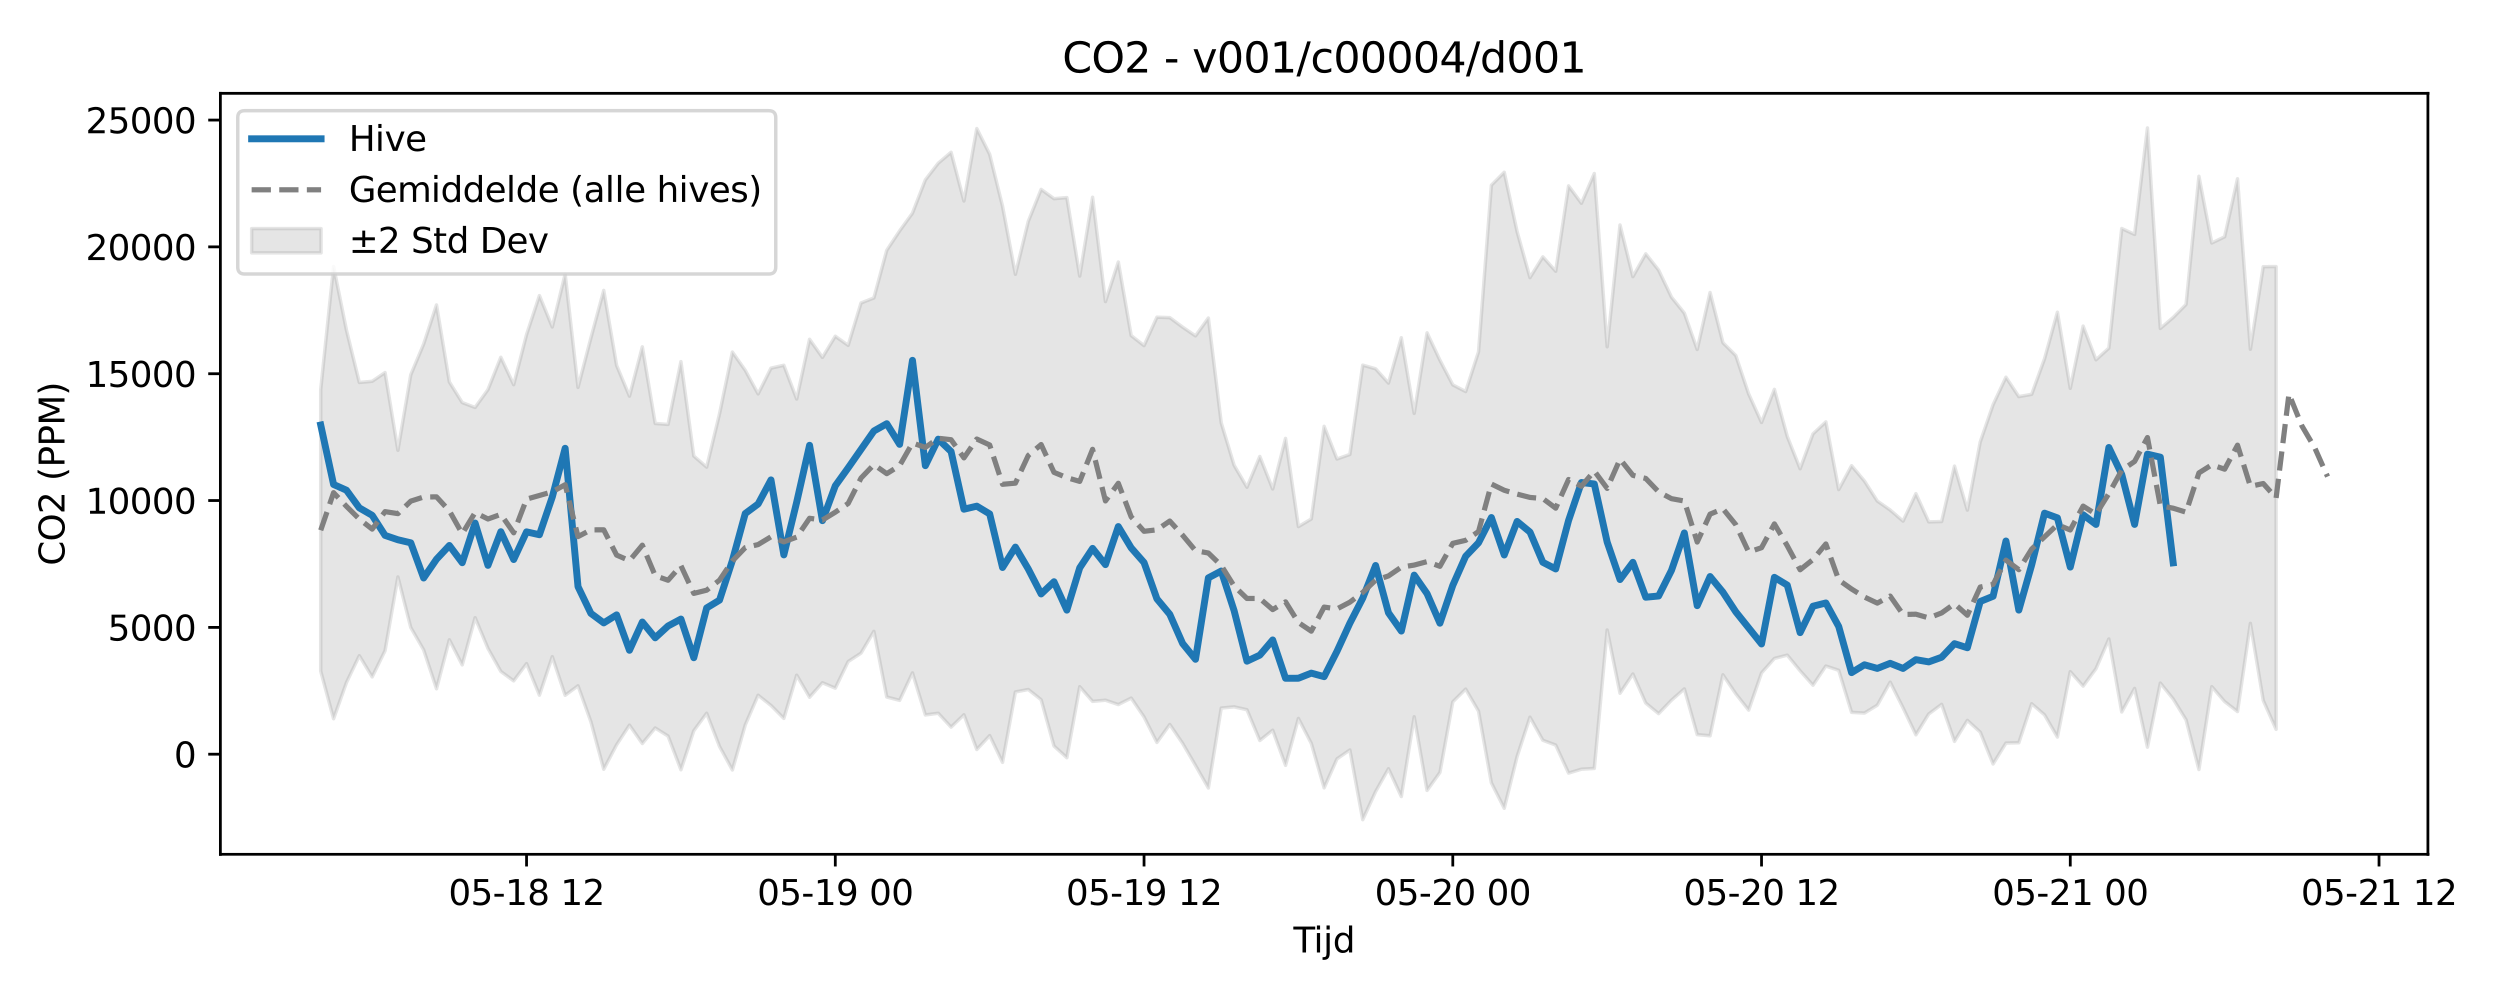 <?xml version="1.0" encoding="utf-8" standalone="no"?>
<!DOCTYPE svg PUBLIC "-//W3C//DTD SVG 1.1//EN"
  "http://www.w3.org/Graphics/SVG/1.1/DTD/svg11.dtd">
<svg xmlns:xlink="http://www.w3.org/1999/xlink" width="720pt" height="288pt" viewBox="0 0 720 288" xmlns="http://www.w3.org/2000/svg" version="1.1">
 <defs>
  <style type="text/css">*{stroke-linejoin: round; stroke-linecap: butt}</style>
 </defs>
 <g id="figure_1">
  <g id="patch_1">
   <path d="M 0 288 
L 720 288 
L 720 0 
L 0 0 
z
" style="fill: #ffffff"/>
  </g>
  <g id="axes_1">
   <g id="patch_2">
    <path d="M 63.47 246.04 
L 699.237 246.04 
L 699.237 26.88 
L 63.47 26.88 
z
" style="fill: #ffffff"/>
   </g>
   <g id="FillBetweenPolyCollection_1">
    <defs>
     <path id="m89de4f4cdb" d="M 92.368 -175.859 
L 92.368 -94.708 
L 96.073 -80.994 
L 99.778 -91.424 
L 103.483 -99.159 
L 107.188 -93.046 
L 110.893 -100.591 
L 114.598 -121.838 
L 118.303 -107.281 
L 122.008 -100.833 
L 125.713 -89.63 
L 129.418 -103.747 
L 133.123 -96.507 
L 136.828 -110.113 
L 140.533 -101.258 
L 144.238 -94.627 
L 147.942 -91.901 
L 151.647 -96.876 
L 155.352 -87.784 
L 159.057 -98.881 
L 162.762 -87.745 
L 166.467 -90.489 
L 170.172 -80.173 
L 173.877 -66.448 
L 177.582 -73.497 
L 181.287 -79.157 
L 184.992 -73.866 
L 188.697 -78.345 
L 192.402 -76.009 
L 196.107 -66.303 
L 199.812 -77.538 
L 203.516 -82.586 
L 207.221 -73.033 
L 210.926 -66.241 
L 214.631 -79.209 
L 218.336 -87.776 
L 222.041 -84.829 
L 225.746 -81.095 
L 229.451 -93.55 
L 233.156 -87.184 
L 236.861 -91.374 
L 240.566 -89.809 
L 244.271 -97.475 
L 247.976 -99.892 
L 251.681 -106.175 
L 255.386 -87.254 
L 259.091 -86.297 
L 262.795 -94.209 
L 266.5 -82.093 
L 270.205 -82.581 
L 273.91 -78.581 
L 277.615 -82.148 
L 281.32 -72.137 
L 285.025 -76.142 
L 288.73 -68.441 
L 292.435 -88.715 
L 296.14 -89.424 
L 299.845 -86.488 
L 303.55 -73.146 
L 307.255 -69.78 
L 310.96 -90.232 
L 314.665 -86 
L 318.369 -86.339 
L 322.074 -85.08 
L 325.779 -86.954 
L 329.484 -81.518 
L 333.189 -74.172 
L 336.894 -79.349 
L 340.599 -73.909 
L 344.304 -67.546 
L 348.009 -61.051 
L 351.714 -84.072 
L 355.419 -84.425 
L 359.124 -83.593 
L 362.829 -74.73 
L 366.534 -77.698 
L 370.239 -67.581 
L 373.943 -81.087 
L 377.648 -73.909 
L 381.353 -61.094 
L 385.058 -69.449 
L 388.763 -72.015 
L 392.468 -51.922 
L 396.173 -60.007 
L 399.878 -66.601 
L 403.583 -58.593 
L 407.288 -81.572 
L 410.993 -60.356 
L 414.698 -65.531 
L 418.403 -85.868 
L 422.108 -89.541 
L 425.813 -83.178 
L 429.517 -62.541 
L 433.222 -55.208 
L 436.927 -70.129 
L 440.632 -81.447 
L 444.337 -74.806 
L 448.042 -73.417 
L 451.747 -65.348 
L 455.452 -66.472 
L 459.157 -66.68 
L 462.862 -106.562 
L 466.567 -88.341 
L 470.272 -93.891 
L 473.977 -85.511 
L 477.682 -82.473 
L 481.387 -86.34 
L 485.091 -89.598 
L 488.796 -76.428 
L 492.501 -76.089 
L 496.206 -93.656 
L 499.911 -88.179 
L 503.616 -83.486 
L 507.321 -94.196 
L 511.026 -98.364 
L 514.731 -99.318 
L 518.436 -94.811 
L 522.141 -90.655 
L 525.846 -96.177 
L 529.551 -94.948 
L 533.256 -82.833 
L 536.961 -82.635 
L 540.665 -84.902 
L 544.37 -91.534 
L 548.075 -84.144 
L 551.78 -76.373 
L 555.485 -82.382 
L 559.19 -85.145 
L 562.895 -74.478 
L 566.6 -80.532 
L 570.305 -77.148 
L 574.01 -67.971 
L 577.715 -73.996 
L 581.42 -74.087 
L 585.125 -85.327 
L 588.83 -82.117 
L 592.535 -75.716 
L 596.239 -94.561 
L 599.944 -90.396 
L 603.649 -95.426 
L 607.354 -103.976 
L 611.059 -82.947 
L 614.764 -89.729 
L 618.469 -72.811 
L 622.174 -91.271 
L 625.879 -86.696 
L 629.584 -80.678 
L 633.289 -66.37 
L 636.994 -90.242 
L 640.699 -85.951 
L 644.404 -83.065 
L 648.109 -108.474 
L 651.813 -86.281 
L 655.518 -77.955 
L 655.518 -211.214 
L 655.518 -211.214 
L 651.813 -211.206 
L 648.109 -187.408 
L 644.404 -236.519 
L 640.699 -219.802 
L 636.994 -218.016 
L 633.289 -237.231 
L 629.584 -200.314 
L 625.879 -196.58 
L 622.174 -193.403 
L 618.469 -251.158 
L 614.764 -220.485 
L 611.059 -222.19 
L 607.354 -187.751 
L 603.649 -184.381 
L 599.944 -194.09 
L 596.239 -176.171 
L 592.535 -198.084 
L 588.83 -184.673 
L 585.125 -174.437 
L 581.42 -173.773 
L 577.715 -179.361 
L 574.01 -171.44 
L 570.305 -160.708 
L 566.6 -141.087 
L 562.895 -153.766 
L 559.19 -137.804 
L 555.485 -137.699 
L 551.78 -145.844 
L 548.075 -137.918 
L 544.37 -141.122 
L 540.665 -143.702 
L 536.961 -149.465 
L 533.256 -153.881 
L 529.551 -147.001 
L 525.846 -166.499 
L 522.141 -163.046 
L 518.436 -152.999 
L 514.731 -162.313 
L 511.026 -175.866 
L 507.321 -166.333 
L 503.616 -174.541 
L 499.911 -185.61 
L 496.206 -189.29 
L 492.501 -203.765 
L 488.796 -187.356 
L 485.091 -197.812 
L 481.387 -202.427 
L 477.682 -210.209 
L 473.977 -214.903 
L 470.272 -208.321 
L 466.567 -223.208 
L 462.862 -188.123 
L 459.157 -238.031 
L 455.452 -229.453 
L 451.747 -234.466 
L 448.042 -209.884 
L 444.337 -214.028 
L 440.632 -208.036 
L 436.927 -221.268 
L 433.222 -238.397 
L 429.517 -234.667 
L 425.813 -186.665 
L 422.108 -175.232 
L 418.403 -177.168 
L 414.698 -184.267 
L 410.993 -192.148 
L 407.288 -168.948 
L 403.583 -190.741 
L 399.878 -177.665 
L 396.173 -181.794 
L 392.468 -182.842 
L 388.763 -157.124 
L 385.058 -155.814 
L 381.353 -165.223 
L 377.648 -138.535 
L 373.943 -136.335 
L 370.239 -161.749 
L 366.534 -147.17 
L 362.829 -156.538 
L 359.124 -147.678 
L 355.419 -154.018 
L 351.714 -166.227 
L 348.009 -196.412 
L 344.304 -191.265 
L 340.599 -193.789 
L 336.894 -196.531 
L 333.189 -196.645 
L 329.484 -188.458 
L 325.779 -191.358 
L 322.074 -212.551 
L 318.369 -201.131 
L 314.665 -231.193 
L 310.96 -208.488 
L 307.255 -231.092 
L 303.55 -230.78 
L 299.845 -233.457 
L 296.14 -224.229 
L 292.435 -208.994 
L 288.73 -228.601 
L 285.025 -243.563 
L 281.32 -250.978 
L 277.615 -230.111 
L 273.91 -244.143 
L 270.205 -240.997 
L 266.5 -236.192 
L 262.795 -226.629 
L 259.091 -221.498 
L 255.386 -215.916 
L 251.681 -202.193 
L 247.976 -200.746 
L 244.271 -188.539 
L 240.566 -191.169 
L 236.861 -185.066 
L 233.156 -190.288 
L 229.451 -173.07 
L 225.746 -182.808 
L 222.041 -181.971 
L 218.336 -174.551 
L 214.631 -181.365 
L 210.926 -186.612 
L 207.221 -168.808 
L 203.516 -153.467 
L 199.812 -156.665 
L 196.107 -183.861 
L 192.402 -165.764 
L 188.697 -166.046 
L 184.992 -188.116 
L 181.287 -173.901 
L 177.582 -182.772 
L 173.877 -204.368 
L 170.172 -190.636 
L 166.467 -176.425 
L 162.762 -209.07 
L 159.057 -193.834 
L 155.352 -202.864 
L 151.647 -191.625 
L 147.942 -177.21 
L 144.238 -185.107 
L 140.533 -175.798 
L 136.828 -170.651 
L 133.123 -172.059 
L 129.418 -177.991 
L 125.713 -200.183 
L 122.008 -188.894 
L 118.303 -180.063 
L 114.598 -158.31 
L 110.893 -180.71 
L 107.188 -178.188 
L 103.483 -177.849 
L 99.778 -192.927 
L 96.073 -211.224 
L 92.368 -175.859 
z
" style="stroke: #808080; stroke-opacity: 0.2"/>
    </defs>
    <g clip-path="url(#pfa49353a67)">
     <use xlink:href="#m89de4f4cdb" x="0" y="288" style="fill: #808080; fill-opacity: 0.2; stroke: #808080; stroke-opacity: 0.2"/>
    </g>
   </g>
   <g id="matplotlib.axis_1">
    <g id="xtick_1">
     <g id="line2d_1">
      <defs>
       <path id="m343aa6173a" d="M 0 0 
L 0 3.5 
" style="stroke: #000000; stroke-width: 0.8"/>
      </defs>
      <g>
       <use xlink:href="#m343aa6173a" x="151.647" y="246.04" style="stroke: #000000; stroke-width: 0.8"/>
      </g>
     </g>
     <g id="text_1">
      <!-- 05-18 12 -->
      <g transform="translate(129.167 260.638) scale(0.1 -0.1)">
       <defs>
        <path id="DejaVuSans-30" d="M 2034 4250 
Q 1547 4250 1301 3770 
Q 1056 3291 1056 2328 
Q 1056 1369 1301 889 
Q 1547 409 2034 409 
Q 2525 409 2770 889 
Q 3016 1369 3016 2328 
Q 3016 3291 2770 3770 
Q 2525 4250 2034 4250 
z
M 2034 4750 
Q 2819 4750 3233 4129 
Q 3647 3509 3647 2328 
Q 3647 1150 3233 529 
Q 2819 -91 2034 -91 
Q 1250 -91 836 529 
Q 422 1150 422 2328 
Q 422 3509 836 4129 
Q 1250 4750 2034 4750 
z
" transform="scale(0.016)"/>
        <path id="DejaVuSans-35" d="M 691 4666 
L 3169 4666 
L 3169 4134 
L 1269 4134 
L 1269 2991 
Q 1406 3038 1543 3061 
Q 1681 3084 1819 3084 
Q 2600 3084 3056 2656 
Q 3513 2228 3513 1497 
Q 3513 744 3044 326 
Q 2575 -91 1722 -91 
Q 1428 -91 1123 -41 
Q 819 9 494 109 
L 494 744 
Q 775 591 1075 516 
Q 1375 441 1709 441 
Q 2250 441 2565 725 
Q 2881 1009 2881 1497 
Q 2881 1984 2565 2268 
Q 2250 2553 1709 2553 
Q 1456 2553 1204 2497 
Q 953 2441 691 2322 
L 691 4666 
z
" transform="scale(0.016)"/>
        <path id="DejaVuSans-2d" d="M 313 2009 
L 1997 2009 
L 1997 1497 
L 313 1497 
L 313 2009 
z
" transform="scale(0.016)"/>
        <path id="DejaVuSans-31" d="M 794 531 
L 1825 531 
L 1825 4091 
L 703 3866 
L 703 4441 
L 1819 4666 
L 2450 4666 
L 2450 531 
L 3481 531 
L 3481 0 
L 794 0 
L 794 531 
z
" transform="scale(0.016)"/>
        <path id="DejaVuSans-38" d="M 2034 2216 
Q 1584 2216 1326 1975 
Q 1069 1734 1069 1313 
Q 1069 891 1326 650 
Q 1584 409 2034 409 
Q 2484 409 2743 651 
Q 3003 894 3003 1313 
Q 3003 1734 2745 1975 
Q 2488 2216 2034 2216 
z
M 1403 2484 
Q 997 2584 770 2862 
Q 544 3141 544 3541 
Q 544 4100 942 4425 
Q 1341 4750 2034 4750 
Q 2731 4750 3128 4425 
Q 3525 4100 3525 3541 
Q 3525 3141 3298 2862 
Q 3072 2584 2669 2484 
Q 3125 2378 3379 2068 
Q 3634 1759 3634 1313 
Q 3634 634 3220 271 
Q 2806 -91 2034 -91 
Q 1263 -91 848 271 
Q 434 634 434 1313 
Q 434 1759 690 2068 
Q 947 2378 1403 2484 
z
M 1172 3481 
Q 1172 3119 1398 2916 
Q 1625 2713 2034 2713 
Q 2441 2713 2670 2916 
Q 2900 3119 2900 3481 
Q 2900 3844 2670 4047 
Q 2441 4250 2034 4250 
Q 1625 4250 1398 4047 
Q 1172 3844 1172 3481 
z
" transform="scale(0.016)"/>
        <path id="DejaVuSans-20" transform="scale(0.016)"/>
        <path id="DejaVuSans-32" d="M 1228 531 
L 3431 531 
L 3431 0 
L 469 0 
L 469 531 
Q 828 903 1448 1529 
Q 2069 2156 2228 2338 
Q 2531 2678 2651 2914 
Q 2772 3150 2772 3378 
Q 2772 3750 2511 3984 
Q 2250 4219 1831 4219 
Q 1534 4219 1204 4116 
Q 875 4013 500 3803 
L 500 4441 
Q 881 4594 1212 4672 
Q 1544 4750 1819 4750 
Q 2544 4750 2975 4387 
Q 3406 4025 3406 3419 
Q 3406 3131 3298 2873 
Q 3191 2616 2906 2266 
Q 2828 2175 2409 1742 
Q 1991 1309 1228 531 
z
" transform="scale(0.016)"/>
       </defs>
       <use xlink:href="#DejaVuSans-30"/>
       <use xlink:href="#DejaVuSans-35" transform="translate(63.623 0)"/>
       <use xlink:href="#DejaVuSans-2d" transform="translate(127.246 0)"/>
       <use xlink:href="#DejaVuSans-31" transform="translate(163.33 0)"/>
       <use xlink:href="#DejaVuSans-38" transform="translate(226.953 0)"/>
       <use xlink:href="#DejaVuSans-20" transform="translate(290.576 0)"/>
       <use xlink:href="#DejaVuSans-31" transform="translate(322.363 0)"/>
       <use xlink:href="#DejaVuSans-32" transform="translate(385.986 0)"/>
      </g>
     </g>
    </g>
    <g id="xtick_2">
     <g id="line2d_2">
      <g>
       <use xlink:href="#m343aa6173a" x="240.566" y="246.04" style="stroke: #000000; stroke-width: 0.8"/>
      </g>
     </g>
     <g id="text_2">
      <!-- 05-19 00 -->
      <g transform="translate(218.085 260.638) scale(0.1 -0.1)">
       <defs>
        <path id="DejaVuSans-39" d="M 703 97 
L 703 672 
Q 941 559 1184 500 
Q 1428 441 1663 441 
Q 2288 441 2617 861 
Q 2947 1281 2994 2138 
Q 2813 1869 2534 1725 
Q 2256 1581 1919 1581 
Q 1219 1581 811 2004 
Q 403 2428 403 3163 
Q 403 3881 828 4315 
Q 1253 4750 1959 4750 
Q 2769 4750 3195 4129 
Q 3622 3509 3622 2328 
Q 3622 1225 3098 567 
Q 2575 -91 1691 -91 
Q 1453 -91 1209 -44 
Q 966 3 703 97 
z
M 1959 2075 
Q 2384 2075 2632 2365 
Q 2881 2656 2881 3163 
Q 2881 3666 2632 3958 
Q 2384 4250 1959 4250 
Q 1534 4250 1286 3958 
Q 1038 3666 1038 3163 
Q 1038 2656 1286 2365 
Q 1534 2075 1959 2075 
z
" transform="scale(0.016)"/>
       </defs>
       <use xlink:href="#DejaVuSans-30"/>
       <use xlink:href="#DejaVuSans-35" transform="translate(63.623 0)"/>
       <use xlink:href="#DejaVuSans-2d" transform="translate(127.246 0)"/>
       <use xlink:href="#DejaVuSans-31" transform="translate(163.33 0)"/>
       <use xlink:href="#DejaVuSans-39" transform="translate(226.953 0)"/>
       <use xlink:href="#DejaVuSans-20" transform="translate(290.576 0)"/>
       <use xlink:href="#DejaVuSans-30" transform="translate(322.363 0)"/>
       <use xlink:href="#DejaVuSans-30" transform="translate(385.986 0)"/>
      </g>
     </g>
    </g>
    <g id="xtick_3">
     <g id="line2d_3">
      <g>
       <use xlink:href="#m343aa6173a" x="329.484" y="246.04" style="stroke: #000000; stroke-width: 0.8"/>
      </g>
     </g>
     <g id="text_3">
      <!-- 05-19 12 -->
      <g transform="translate(307.004 260.638) scale(0.1 -0.1)">
       <use xlink:href="#DejaVuSans-30"/>
       <use xlink:href="#DejaVuSans-35" transform="translate(63.623 0)"/>
       <use xlink:href="#DejaVuSans-2d" transform="translate(127.246 0)"/>
       <use xlink:href="#DejaVuSans-31" transform="translate(163.33 0)"/>
       <use xlink:href="#DejaVuSans-39" transform="translate(226.953 0)"/>
       <use xlink:href="#DejaVuSans-20" transform="translate(290.576 0)"/>
       <use xlink:href="#DejaVuSans-31" transform="translate(322.363 0)"/>
       <use xlink:href="#DejaVuSans-32" transform="translate(385.986 0)"/>
      </g>
     </g>
    </g>
    <g id="xtick_4">
     <g id="line2d_4">
      <g>
       <use xlink:href="#m343aa6173a" x="418.403" y="246.04" style="stroke: #000000; stroke-width: 0.8"/>
      </g>
     </g>
     <g id="text_4">
      <!-- 05-20 00 -->
      <g transform="translate(395.922 260.638) scale(0.1 -0.1)">
       <use xlink:href="#DejaVuSans-30"/>
       <use xlink:href="#DejaVuSans-35" transform="translate(63.623 0)"/>
       <use xlink:href="#DejaVuSans-2d" transform="translate(127.246 0)"/>
       <use xlink:href="#DejaVuSans-32" transform="translate(163.33 0)"/>
       <use xlink:href="#DejaVuSans-30" transform="translate(226.953 0)"/>
       <use xlink:href="#DejaVuSans-20" transform="translate(290.576 0)"/>
       <use xlink:href="#DejaVuSans-30" transform="translate(322.363 0)"/>
       <use xlink:href="#DejaVuSans-30" transform="translate(385.986 0)"/>
      </g>
     </g>
    </g>
    <g id="xtick_5">
     <g id="line2d_5">
      <g>
       <use xlink:href="#m343aa6173a" x="507.321" y="246.04" style="stroke: #000000; stroke-width: 0.8"/>
      </g>
     </g>
     <g id="text_5">
      <!-- 05-20 12 -->
      <g transform="translate(484.841 260.638) scale(0.1 -0.1)">
       <use xlink:href="#DejaVuSans-30"/>
       <use xlink:href="#DejaVuSans-35" transform="translate(63.623 0)"/>
       <use xlink:href="#DejaVuSans-2d" transform="translate(127.246 0)"/>
       <use xlink:href="#DejaVuSans-32" transform="translate(163.33 0)"/>
       <use xlink:href="#DejaVuSans-30" transform="translate(226.953 0)"/>
       <use xlink:href="#DejaVuSans-20" transform="translate(290.576 0)"/>
       <use xlink:href="#DejaVuSans-31" transform="translate(322.363 0)"/>
       <use xlink:href="#DejaVuSans-32" transform="translate(385.986 0)"/>
      </g>
     </g>
    </g>
    <g id="xtick_6">
     <g id="line2d_6">
      <g>
       <use xlink:href="#m343aa6173a" x="596.239" y="246.04" style="stroke: #000000; stroke-width: 0.8"/>
      </g>
     </g>
     <g id="text_6">
      <!-- 05-21 00 -->
      <g transform="translate(573.759 260.638) scale(0.1 -0.1)">
       <use xlink:href="#DejaVuSans-30"/>
       <use xlink:href="#DejaVuSans-35" transform="translate(63.623 0)"/>
       <use xlink:href="#DejaVuSans-2d" transform="translate(127.246 0)"/>
       <use xlink:href="#DejaVuSans-32" transform="translate(163.33 0)"/>
       <use xlink:href="#DejaVuSans-31" transform="translate(226.953 0)"/>
       <use xlink:href="#DejaVuSans-20" transform="translate(290.576 0)"/>
       <use xlink:href="#DejaVuSans-30" transform="translate(322.363 0)"/>
       <use xlink:href="#DejaVuSans-30" transform="translate(385.986 0)"/>
      </g>
     </g>
    </g>
    <g id="xtick_7">
     <g id="line2d_7">
      <g>
       <use xlink:href="#m343aa6173a" x="685.158" y="246.04" style="stroke: #000000; stroke-width: 0.8"/>
      </g>
     </g>
     <g id="text_7">
      <!-- 05-21 12 -->
      <g transform="translate(662.677 260.638) scale(0.1 -0.1)">
       <use xlink:href="#DejaVuSans-30"/>
       <use xlink:href="#DejaVuSans-35" transform="translate(63.623 0)"/>
       <use xlink:href="#DejaVuSans-2d" transform="translate(127.246 0)"/>
       <use xlink:href="#DejaVuSans-32" transform="translate(163.33 0)"/>
       <use xlink:href="#DejaVuSans-31" transform="translate(226.953 0)"/>
       <use xlink:href="#DejaVuSans-20" transform="translate(290.576 0)"/>
       <use xlink:href="#DejaVuSans-31" transform="translate(322.363 0)"/>
       <use xlink:href="#DejaVuSans-32" transform="translate(385.986 0)"/>
      </g>
     </g>
    </g>
    <g id="text_8">
     <!-- Tijd -->
     <g transform="translate(372.503 274.317) scale(0.1 -0.1)">
      <defs>
       <path id="DejaVuSans-54" d="M -19 4666 
L 3928 4666 
L 3928 4134 
L 2272 4134 
L 2272 0 
L 1638 0 
L 1638 4134 
L -19 4134 
L -19 4666 
z
" transform="scale(0.016)"/>
       <path id="DejaVuSans-69" d="M 603 3500 
L 1178 3500 
L 1178 0 
L 603 0 
L 603 3500 
z
M 603 4863 
L 1178 4863 
L 1178 4134 
L 603 4134 
L 603 4863 
z
" transform="scale(0.016)"/>
       <path id="DejaVuSans-6a" d="M 603 3500 
L 1178 3500 
L 1178 -63 
Q 1178 -731 923 -1031 
Q 669 -1331 103 -1331 
L -116 -1331 
L -116 -844 
L 38 -844 
Q 366 -844 484 -692 
Q 603 -541 603 -63 
L 603 3500 
z
M 603 4863 
L 1178 4863 
L 1178 4134 
L 603 4134 
L 603 4863 
z
" transform="scale(0.016)"/>
       <path id="DejaVuSans-64" d="M 2906 2969 
L 2906 4863 
L 3481 4863 
L 3481 0 
L 2906 0 
L 2906 525 
Q 2725 213 2448 61 
Q 2172 -91 1784 -91 
Q 1150 -91 751 415 
Q 353 922 353 1747 
Q 353 2572 751 3078 
Q 1150 3584 1784 3584 
Q 2172 3584 2448 3432 
Q 2725 3281 2906 2969 
z
M 947 1747 
Q 947 1113 1208 752 
Q 1469 391 1925 391 
Q 2381 391 2643 752 
Q 2906 1113 2906 1747 
Q 2906 2381 2643 2742 
Q 2381 3103 1925 3103 
Q 1469 3103 1208 2742 
Q 947 2381 947 1747 
z
" transform="scale(0.016)"/>
      </defs>
      <use xlink:href="#DejaVuSans-54"/>
      <use xlink:href="#DejaVuSans-69" transform="translate(57.959 0)"/>
      <use xlink:href="#DejaVuSans-6a" transform="translate(85.742 0)"/>
      <use xlink:href="#DejaVuSans-64" transform="translate(113.525 0)"/>
     </g>
    </g>
   </g>
   <g id="matplotlib.axis_2">
    <g id="ytick_1">
     <g id="line2d_8">
      <defs>
       <path id="m022056baea" d="M 0 0 
L -3.5 0 
" style="stroke: #000000; stroke-width: 0.8"/>
      </defs>
      <g>
       <use xlink:href="#m022056baea" x="63.47" y="217.214" style="stroke: #000000; stroke-width: 0.8"/>
      </g>
     </g>
     <g id="text_9">
      <!-- 0 -->
      <g transform="translate(50.108 221.013) scale(0.1 -0.1)">
       <use xlink:href="#DejaVuSans-30"/>
      </g>
     </g>
    </g>
    <g id="ytick_2">
     <g id="line2d_9">
      <g>
       <use xlink:href="#m022056baea" x="63.47" y="180.685" style="stroke: #000000; stroke-width: 0.8"/>
      </g>
     </g>
     <g id="text_10">
      <!-- 5000 -->
      <g transform="translate(31.02 184.485) scale(0.1 -0.1)">
       <use xlink:href="#DejaVuSans-35"/>
       <use xlink:href="#DejaVuSans-30" transform="translate(63.623 0)"/>
       <use xlink:href="#DejaVuSans-30" transform="translate(127.246 0)"/>
       <use xlink:href="#DejaVuSans-30" transform="translate(190.869 0)"/>
      </g>
     </g>
    </g>
    <g id="ytick_3">
     <g id="line2d_10">
      <g>
       <use xlink:href="#m022056baea" x="63.47" y="144.157" style="stroke: #000000; stroke-width: 0.8"/>
      </g>
     </g>
     <g id="text_11">
      <!-- 10000 -->
      <g transform="translate(24.657 147.956) scale(0.1 -0.1)">
       <use xlink:href="#DejaVuSans-31"/>
       <use xlink:href="#DejaVuSans-30" transform="translate(63.623 0)"/>
       <use xlink:href="#DejaVuSans-30" transform="translate(127.246 0)"/>
       <use xlink:href="#DejaVuSans-30" transform="translate(190.869 0)"/>
       <use xlink:href="#DejaVuSans-30" transform="translate(254.492 0)"/>
      </g>
     </g>
    </g>
    <g id="ytick_4">
     <g id="line2d_11">
      <g>
       <use xlink:href="#m022056baea" x="63.47" y="107.629" style="stroke: #000000; stroke-width: 0.8"/>
      </g>
     </g>
     <g id="text_12">
      <!-- 15000 -->
      <g transform="translate(24.657 111.428) scale(0.1 -0.1)">
       <use xlink:href="#DejaVuSans-31"/>
       <use xlink:href="#DejaVuSans-35" transform="translate(63.623 0)"/>
       <use xlink:href="#DejaVuSans-30" transform="translate(127.246 0)"/>
       <use xlink:href="#DejaVuSans-30" transform="translate(190.869 0)"/>
       <use xlink:href="#DejaVuSans-30" transform="translate(254.492 0)"/>
      </g>
     </g>
    </g>
    <g id="ytick_5">
     <g id="line2d_12">
      <g>
       <use xlink:href="#m022056baea" x="63.47" y="71.101" style="stroke: #000000; stroke-width: 0.8"/>
      </g>
     </g>
     <g id="text_13">
      <!-- 20000 -->
      <g transform="translate(24.657 74.9) scale(0.1 -0.1)">
       <use xlink:href="#DejaVuSans-32"/>
       <use xlink:href="#DejaVuSans-30" transform="translate(63.623 0)"/>
       <use xlink:href="#DejaVuSans-30" transform="translate(127.246 0)"/>
       <use xlink:href="#DejaVuSans-30" transform="translate(190.869 0)"/>
       <use xlink:href="#DejaVuSans-30" transform="translate(254.492 0)"/>
      </g>
     </g>
    </g>
    <g id="ytick_6">
     <g id="line2d_13">
      <g>
       <use xlink:href="#m022056baea" x="63.47" y="34.573" style="stroke: #000000; stroke-width: 0.8"/>
      </g>
     </g>
     <g id="text_14">
      <!-- 25000 -->
      <g transform="translate(24.657 38.372) scale(0.1 -0.1)">
       <use xlink:href="#DejaVuSans-32"/>
       <use xlink:href="#DejaVuSans-35" transform="translate(63.623 0)"/>
       <use xlink:href="#DejaVuSans-30" transform="translate(127.246 0)"/>
       <use xlink:href="#DejaVuSans-30" transform="translate(190.869 0)"/>
       <use xlink:href="#DejaVuSans-30" transform="translate(254.492 0)"/>
      </g>
     </g>
    </g>
    <g id="text_15">
     <!-- CO2 (PPM) -->
     <g transform="translate(18.578 162.903) rotate(-90) scale(0.1 -0.1)">
      <defs>
       <path id="DejaVuSans-43" d="M 4122 4306 
L 4122 3641 
Q 3803 3938 3442 4084 
Q 3081 4231 2675 4231 
Q 1875 4231 1450 3742 
Q 1025 3253 1025 2328 
Q 1025 1406 1450 917 
Q 1875 428 2675 428 
Q 3081 428 3442 575 
Q 3803 722 4122 1019 
L 4122 359 
Q 3791 134 3420 21 
Q 3050 -91 2638 -91 
Q 1578 -91 968 557 
Q 359 1206 359 2328 
Q 359 3453 968 4101 
Q 1578 4750 2638 4750 
Q 3056 4750 3426 4639 
Q 3797 4528 4122 4306 
z
" transform="scale(0.016)"/>
       <path id="DejaVuSans-4f" d="M 2522 4238 
Q 1834 4238 1429 3725 
Q 1025 3213 1025 2328 
Q 1025 1447 1429 934 
Q 1834 422 2522 422 
Q 3209 422 3611 934 
Q 4013 1447 4013 2328 
Q 4013 3213 3611 3725 
Q 3209 4238 2522 4238 
z
M 2522 4750 
Q 3503 4750 4090 4092 
Q 4678 3434 4678 2328 
Q 4678 1225 4090 567 
Q 3503 -91 2522 -91 
Q 1538 -91 948 565 
Q 359 1222 359 2328 
Q 359 3434 948 4092 
Q 1538 4750 2522 4750 
z
" transform="scale(0.016)"/>
       <path id="DejaVuSans-28" d="M 1984 4856 
Q 1566 4138 1362 3434 
Q 1159 2731 1159 2009 
Q 1159 1288 1364 580 
Q 1569 -128 1984 -844 
L 1484 -844 
Q 1016 -109 783 600 
Q 550 1309 550 2009 
Q 550 2706 781 3412 
Q 1013 4119 1484 4856 
L 1984 4856 
z
" transform="scale(0.016)"/>
       <path id="DejaVuSans-50" d="M 1259 4147 
L 1259 2394 
L 2053 2394 
Q 2494 2394 2734 2622 
Q 2975 2850 2975 3272 
Q 2975 3691 2734 3919 
Q 2494 4147 2053 4147 
L 1259 4147 
z
M 628 4666 
L 2053 4666 
Q 2838 4666 3239 4311 
Q 3641 3956 3641 3272 
Q 3641 2581 3239 2228 
Q 2838 1875 2053 1875 
L 1259 1875 
L 1259 0 
L 628 0 
L 628 4666 
z
" transform="scale(0.016)"/>
       <path id="DejaVuSans-4d" d="M 628 4666 
L 1569 4666 
L 2759 1491 
L 3956 4666 
L 4897 4666 
L 4897 0 
L 4281 0 
L 4281 4097 
L 3078 897 
L 2444 897 
L 1241 4097 
L 1241 0 
L 628 0 
L 628 4666 
z
" transform="scale(0.016)"/>
       <path id="DejaVuSans-29" d="M 513 4856 
L 1013 4856 
Q 1481 4119 1714 3412 
Q 1947 2706 1947 2009 
Q 1947 1309 1714 600 
Q 1481 -109 1013 -844 
L 513 -844 
Q 928 -128 1133 580 
Q 1338 1288 1338 2009 
Q 1338 2731 1133 3434 
Q 928 4138 513 4856 
z
" transform="scale(0.016)"/>
      </defs>
      <use xlink:href="#DejaVuSans-43"/>
      <use xlink:href="#DejaVuSans-4f" transform="translate(69.824 0)"/>
      <use xlink:href="#DejaVuSans-32" transform="translate(148.535 0)"/>
      <use xlink:href="#DejaVuSans-20" transform="translate(212.158 0)"/>
      <use xlink:href="#DejaVuSans-28" transform="translate(243.945 0)"/>
      <use xlink:href="#DejaVuSans-50" transform="translate(282.959 0)"/>
      <use xlink:href="#DejaVuSans-50" transform="translate(343.262 0)"/>
      <use xlink:href="#DejaVuSans-4d" transform="translate(403.564 0)"/>
      <use xlink:href="#DejaVuSans-29" transform="translate(489.844 0)"/>
     </g>
    </g>
   </g>
   <g id="line2d_14">
    <path d="M 92.368 122.408 
L 96.073 139.528 
L 99.778 141.179 
L 103.483 146.266 
L 107.188 148.416 
L 110.893 154.193 
L 114.598 155.454 
L 118.303 156.331 
L 122.008 166.461 
L 125.713 161.058 
L 129.418 157.1 
L 133.123 162.058 
L 136.828 150.637 
L 140.533 162.821 
L 144.238 153.136 
L 147.942 161.143 
L 151.647 153.177 
L 155.352 154.003 
L 159.057 143.142 
L 162.762 129.112 
L 166.467 168.953 
L 170.172 176.65 
L 173.877 179.395 
L 177.582 177.086 
L 181.287 187.28 
L 184.992 179.146 
L 188.697 183.688 
L 192.402 180.284 
L 196.107 178.292 
L 199.812 189.421 
L 203.516 175.092 
L 207.221 172.839 
L 210.926 161.43 
L 214.631 147.895 
L 218.336 145.151 
L 222.041 138.215 
L 225.746 159.806 
L 229.451 144.598 
L 233.156 128.248 
L 236.861 149.943 
L 240.566 139.91 
L 244.271 134.745 
L 251.681 124.128 
L 255.386 122.031 
L 259.091 127.973 
L 262.795 103.781 
L 266.5 134.11 
L 270.205 126.485 
L 273.91 130.033 
L 277.615 146.652 
L 281.32 145.774 
L 285.025 148.007 
L 288.73 163.437 
L 292.435 157.57 
L 296.14 163.865 
L 299.845 171.054 
L 303.55 167.543 
L 307.255 175.715 
L 310.96 163.542 
L 314.665 157.938 
L 318.369 162.609 
L 322.074 151.653 
L 325.779 157.785 
L 329.484 162.01 
L 333.189 172.463 
L 336.894 176.921 
L 340.599 185.334 
L 344.304 189.874 
L 348.009 166.43 
L 351.714 164.457 
L 355.419 175.859 
L 359.124 190.421 
L 362.829 188.68 
L 366.534 184.309 
L 370.239 195.341 
L 373.943 195.331 
L 377.648 193.865 
L 381.353 194.878 
L 385.058 187.562 
L 388.763 179.482 
L 392.468 172.279 
L 396.173 162.862 
L 399.878 176.487 
L 403.583 181.745 
L 407.288 165.636 
L 410.993 170.971 
L 414.698 179.48 
L 418.403 168.58 
L 422.108 160.213 
L 425.813 156.324 
L 429.517 149.054 
L 433.222 159.835 
L 436.927 150.18 
L 440.632 153.231 
L 444.337 161.939 
L 448.042 163.856 
L 451.747 149.895 
L 455.452 138.968 
L 459.157 139.384 
L 462.862 156.109 
L 466.567 166.905 
L 470.272 161.946 
L 473.977 171.999 
L 477.682 171.646 
L 481.387 164.262 
L 485.091 153.494 
L 488.796 174.427 
L 492.501 166.045 
L 496.206 170.56 
L 499.911 176.21 
L 507.321 185.461 
L 511.026 166.274 
L 514.731 168.514 
L 518.436 182.198 
L 522.141 174.59 
L 525.846 173.655 
L 529.551 180.432 
L 533.256 193.716 
L 536.961 191.459 
L 540.665 192.502 
L 544.37 191.035 
L 548.075 192.511 
L 551.78 189.986 
L 555.485 190.624 
L 559.19 189.287 
L 562.895 185.376 
L 566.6 186.552 
L 570.305 173.231 
L 574.01 171.724 
L 577.715 155.815 
L 581.42 175.708 
L 585.125 162.694 
L 588.83 147.795 
L 592.535 149.152 
L 596.239 163.32 
L 599.944 148.248 
L 603.649 151.037 
L 607.354 128.879 
L 611.059 136.642 
L 614.764 151.027 
L 618.469 130.795 
L 622.174 131.662 
L 625.879 162.096 
L 625.879 162.096 
" clip-path="url(#pfa49353a67)" style="fill: none; stroke: #1f77b4; stroke-width: 2; stroke-linecap: square"/>
   </g>
   <g id="line2d_15">
    <path d="M 92.368 152.717 
L 96.073 141.891 
L 99.778 145.824 
L 103.483 149.496 
L 107.188 152.383 
L 110.893 147.35 
L 114.598 147.926 
L 118.303 144.328 
L 122.008 143.137 
L 125.713 143.094 
L 129.418 147.131 
L 133.123 153.717 
L 136.828 147.618 
L 140.533 149.472 
L 144.238 148.133 
L 147.942 153.445 
L 151.647 143.749 
L 159.057 141.643 
L 162.762 139.593 
L 166.467 154.543 
L 170.172 152.595 
L 173.877 152.592 
L 177.582 159.865 
L 181.287 161.471 
L 184.992 157.009 
L 188.697 165.804 
L 192.402 167.113 
L 196.107 162.918 
L 199.812 170.898 
L 203.516 169.974 
L 207.221 167.08 
L 210.926 161.574 
L 214.631 157.713 
L 218.336 156.837 
L 222.041 154.6 
L 225.746 156.048 
L 229.451 154.69 
L 233.156 149.264 
L 236.861 149.78 
L 240.566 147.511 
L 244.271 144.993 
L 247.976 137.681 
L 251.681 133.816 
L 255.386 136.415 
L 259.091 134.103 
L 262.795 127.581 
L 266.5 128.858 
L 270.205 126.211 
L 273.91 126.638 
L 277.615 131.871 
L 281.32 126.443 
L 285.025 128.148 
L 288.73 139.479 
L 292.435 139.146 
L 296.14 131.173 
L 299.845 128.027 
L 303.55 136.037 
L 307.255 137.564 
L 310.96 138.64 
L 314.665 129.403 
L 318.369 144.265 
L 322.074 139.185 
L 325.779 148.844 
L 329.484 153.012 
L 333.189 152.592 
L 336.894 150.06 
L 340.599 154.151 
L 344.304 158.594 
L 348.009 159.269 
L 351.714 162.85 
L 355.419 168.779 
L 359.124 172.364 
L 362.829 172.366 
L 366.534 175.566 
L 370.239 173.335 
L 373.943 179.289 
L 377.648 181.778 
L 381.353 174.842 
L 385.058 175.369 
L 388.763 173.43 
L 392.468 170.618 
L 396.173 167.099 
L 399.878 165.867 
L 403.583 163.333 
L 407.288 162.74 
L 410.993 161.748 
L 414.698 163.101 
L 418.403 156.482 
L 422.108 155.613 
L 425.813 153.078 
L 429.517 139.396 
L 433.222 141.197 
L 436.927 142.301 
L 440.632 143.259 
L 444.337 143.583 
L 448.042 146.35 
L 451.747 138.093 
L 455.452 140.038 
L 459.157 135.645 
L 462.862 140.657 
L 466.567 132.225 
L 470.272 136.894 
L 473.977 137.793 
L 477.682 141.659 
L 481.387 143.617 
L 485.091 144.295 
L 488.796 156.108 
L 492.501 148.073 
L 496.206 146.527 
L 499.911 151.106 
L 503.616 158.986 
L 507.321 157.736 
L 511.026 150.885 
L 514.731 157.184 
L 518.436 164.095 
L 522.141 161.15 
L 525.846 156.662 
L 529.551 167.026 
L 533.256 169.643 
L 536.961 171.95 
L 540.665 173.698 
L 544.37 171.672 
L 548.075 176.969 
L 551.78 176.892 
L 555.485 177.959 
L 559.19 176.525 
L 562.895 173.878 
L 566.6 177.191 
L 570.305 169.072 
L 574.01 168.294 
L 577.715 161.321 
L 581.42 164.07 
L 585.125 158.118 
L 592.535 151.1 
L 596.239 152.634 
L 599.944 145.757 
L 603.649 148.097 
L 607.354 142.136 
L 611.059 135.431 
L 614.764 132.893 
L 618.469 126.015 
L 622.174 145.663 
L 625.879 146.362 
L 629.584 147.504 
L 633.289 136.199 
L 636.994 133.871 
L 640.699 135.124 
L 644.404 128.208 
L 648.109 140.059 
L 651.813 139.256 
L 655.518 143.416 
L 659.223 113.452 
L 662.928 122.627 
L 666.633 128.947 
L 670.338 137.264 
L 670.338 137.264 
" clip-path="url(#pfa49353a67)" style="fill: none; stroke-dasharray: 5.55,2.4; stroke-dashoffset: 0; stroke: #808080; stroke-width: 1.5"/>
   </g>
   <g id="patch_3">
    <path d="M 63.47 246.04 
L 63.47 26.88 
" style="fill: none; stroke: #000000; stroke-width: 0.8; stroke-linejoin: miter; stroke-linecap: square"/>
   </g>
   <g id="patch_4">
    <path d="M 699.237 246.04 
L 699.237 26.88 
" style="fill: none; stroke: #000000; stroke-width: 0.8; stroke-linejoin: miter; stroke-linecap: square"/>
   </g>
   <g id="patch_5">
    <path d="M 63.47 246.04 
L 699.237 246.04 
" style="fill: none; stroke: #000000; stroke-width: 0.8; stroke-linejoin: miter; stroke-linecap: square"/>
   </g>
   <g id="patch_6">
    <path d="M 63.47 26.88 
L 699.237 26.88 
" style="fill: none; stroke: #000000; stroke-width: 0.8; stroke-linejoin: miter; stroke-linecap: square"/>
   </g>
   <g id="text_16">
    <!-- CO2 - v001/c00004/d001 -->
    <g transform="translate(305.95 20.88) scale(0.12 -0.12)">
     <defs>
      <path id="DejaVuSans-76" d="M 191 3500 
L 800 3500 
L 1894 563 
L 2988 3500 
L 3597 3500 
L 2284 0 
L 1503 0 
L 191 3500 
z
" transform="scale(0.016)"/>
      <path id="DejaVuSans-2f" d="M 1625 4666 
L 2156 4666 
L 531 -594 
L 0 -594 
L 1625 4666 
z
" transform="scale(0.016)"/>
      <path id="DejaVuSans-63" d="M 3122 3366 
L 3122 2828 
Q 2878 2963 2633 3030 
Q 2388 3097 2138 3097 
Q 1578 3097 1268 2742 
Q 959 2388 959 1747 
Q 959 1106 1268 751 
Q 1578 397 2138 397 
Q 2388 397 2633 464 
Q 2878 531 3122 666 
L 3122 134 
Q 2881 22 2623 -34 
Q 2366 -91 2075 -91 
Q 1284 -91 818 406 
Q 353 903 353 1747 
Q 353 2603 823 3093 
Q 1294 3584 2113 3584 
Q 2378 3584 2631 3529 
Q 2884 3475 3122 3366 
z
" transform="scale(0.016)"/>
      <path id="DejaVuSans-34" d="M 2419 4116 
L 825 1625 
L 2419 1625 
L 2419 4116 
z
M 2253 4666 
L 3047 4666 
L 3047 1625 
L 3713 1625 
L 3713 1100 
L 3047 1100 
L 3047 0 
L 2419 0 
L 2419 1100 
L 313 1100 
L 313 1709 
L 2253 4666 
z
" transform="scale(0.016)"/>
     </defs>
     <use xlink:href="#DejaVuSans-43"/>
     <use xlink:href="#DejaVuSans-4f" transform="translate(69.824 0)"/>
     <use xlink:href="#DejaVuSans-32" transform="translate(148.535 0)"/>
     <use xlink:href="#DejaVuSans-20" transform="translate(212.158 0)"/>
     <use xlink:href="#DejaVuSans-2d" transform="translate(243.945 0)"/>
     <use xlink:href="#DejaVuSans-20" transform="translate(280.029 0)"/>
     <use xlink:href="#DejaVuSans-76" transform="translate(311.816 0)"/>
     <use xlink:href="#DejaVuSans-30" transform="translate(370.996 0)"/>
     <use xlink:href="#DejaVuSans-30" transform="translate(434.619 0)"/>
     <use xlink:href="#DejaVuSans-31" transform="translate(498.242 0)"/>
     <use xlink:href="#DejaVuSans-2f" transform="translate(561.865 0)"/>
     <use xlink:href="#DejaVuSans-63" transform="translate(595.557 0)"/>
     <use xlink:href="#DejaVuSans-30" transform="translate(650.537 0)"/>
     <use xlink:href="#DejaVuSans-30" transform="translate(714.16 0)"/>
     <use xlink:href="#DejaVuSans-30" transform="translate(777.783 0)"/>
     <use xlink:href="#DejaVuSans-30" transform="translate(841.406 0)"/>
     <use xlink:href="#DejaVuSans-34" transform="translate(905.029 0)"/>
     <use xlink:href="#DejaVuSans-2f" transform="translate(968.652 0)"/>
     <use xlink:href="#DejaVuSans-64" transform="translate(1002.344 0)"/>
     <use xlink:href="#DejaVuSans-30" transform="translate(1065.82 0)"/>
     <use xlink:href="#DejaVuSans-30" transform="translate(1129.443 0)"/>
     <use xlink:href="#DejaVuSans-31" transform="translate(1193.066 0)"/>
    </g>
   </g>
   <g id="legend_1">
    <g id="patch_7">
     <path d="M 70.47 78.914 
L 221.414 78.914 
Q 223.414 78.914 223.414 76.914 
L 223.414 33.88 
Q 223.414 31.88 221.414 31.88 
L 70.47 31.88 
Q 68.47 31.88 68.47 33.88 
L 68.47 76.914 
Q 68.47 78.914 70.47 78.914 
z
" style="fill: #ffffff; opacity: 0.8; stroke: #cccccc; stroke-linejoin: miter"/>
    </g>
    <g id="line2d_16">
     <path d="M 72.47 39.978 
L 82.47 39.978 
L 92.47 39.978 
" style="fill: none; stroke: #1f77b4; stroke-width: 2; stroke-linecap: square"/>
    </g>
    <g id="text_17">
     <!-- Hive -->
     <g transform="translate(100.47 43.478) scale(0.1 -0.1)">
      <defs>
       <path id="DejaVuSans-48" d="M 628 4666 
L 1259 4666 
L 1259 2753 
L 3553 2753 
L 3553 4666 
L 4184 4666 
L 4184 0 
L 3553 0 
L 3553 2222 
L 1259 2222 
L 1259 0 
L 628 0 
L 628 4666 
z
" transform="scale(0.016)"/>
       <path id="DejaVuSans-65" d="M 3597 1894 
L 3597 1613 
L 953 1613 
Q 991 1019 1311 708 
Q 1631 397 2203 397 
Q 2534 397 2845 478 
Q 3156 559 3463 722 
L 3463 178 
Q 3153 47 2828 -22 
Q 2503 -91 2169 -91 
Q 1331 -91 842 396 
Q 353 884 353 1716 
Q 353 2575 817 3079 
Q 1281 3584 2069 3584 
Q 2775 3584 3186 3129 
Q 3597 2675 3597 1894 
z
M 3022 2063 
Q 3016 2534 2758 2815 
Q 2500 3097 2075 3097 
Q 1594 3097 1305 2825 
Q 1016 2553 972 2059 
L 3022 2063 
z
" transform="scale(0.016)"/>
      </defs>
      <use xlink:href="#DejaVuSans-48"/>
      <use xlink:href="#DejaVuSans-69" transform="translate(75.195 0)"/>
      <use xlink:href="#DejaVuSans-76" transform="translate(102.979 0)"/>
      <use xlink:href="#DejaVuSans-65" transform="translate(162.158 0)"/>
     </g>
    </g>
    <g id="line2d_17">
     <path d="M 72.47 54.657 
L 82.47 54.657 
L 92.47 54.657 
" style="fill: none; stroke-dasharray: 5.55,2.4; stroke-dashoffset: 0; stroke: #808080; stroke-width: 1.5"/>
    </g>
    <g id="text_18">
     <!-- Gemiddelde (alle hives) -->
     <g transform="translate(100.47 58.157) scale(0.1 -0.1)">
      <defs>
       <path id="DejaVuSans-47" d="M 3809 666 
L 3809 1919 
L 2778 1919 
L 2778 2438 
L 4434 2438 
L 4434 434 
Q 4069 175 3628 42 
Q 3188 -91 2688 -91 
Q 1594 -91 976 548 
Q 359 1188 359 2328 
Q 359 3472 976 4111 
Q 1594 4750 2688 4750 
Q 3144 4750 3555 4637 
Q 3966 4525 4313 4306 
L 4313 3634 
Q 3963 3931 3569 4081 
Q 3175 4231 2741 4231 
Q 1884 4231 1454 3753 
Q 1025 3275 1025 2328 
Q 1025 1384 1454 906 
Q 1884 428 2741 428 
Q 3075 428 3337 486 
Q 3600 544 3809 666 
z
" transform="scale(0.016)"/>
       <path id="DejaVuSans-6d" d="M 3328 2828 
Q 3544 3216 3844 3400 
Q 4144 3584 4550 3584 
Q 5097 3584 5394 3201 
Q 5691 2819 5691 2113 
L 5691 0 
L 5113 0 
L 5113 2094 
Q 5113 2597 4934 2840 
Q 4756 3084 4391 3084 
Q 3944 3084 3684 2787 
Q 3425 2491 3425 1978 
L 3425 0 
L 2847 0 
L 2847 2094 
Q 2847 2600 2669 2842 
Q 2491 3084 2119 3084 
Q 1678 3084 1418 2786 
Q 1159 2488 1159 1978 
L 1159 0 
L 581 0 
L 581 3500 
L 1159 3500 
L 1159 2956 
Q 1356 3278 1631 3431 
Q 1906 3584 2284 3584 
Q 2666 3584 2933 3390 
Q 3200 3197 3328 2828 
z
" transform="scale(0.016)"/>
       <path id="DejaVuSans-6c" d="M 603 4863 
L 1178 4863 
L 1178 0 
L 603 0 
L 603 4863 
z
" transform="scale(0.016)"/>
       <path id="DejaVuSans-61" d="M 2194 1759 
Q 1497 1759 1228 1600 
Q 959 1441 959 1056 
Q 959 750 1161 570 
Q 1363 391 1709 391 
Q 2188 391 2477 730 
Q 2766 1069 2766 1631 
L 2766 1759 
L 2194 1759 
z
M 3341 1997 
L 3341 0 
L 2766 0 
L 2766 531 
Q 2569 213 2275 61 
Q 1981 -91 1556 -91 
Q 1019 -91 701 211 
Q 384 513 384 1019 
Q 384 1609 779 1909 
Q 1175 2209 1959 2209 
L 2766 2209 
L 2766 2266 
Q 2766 2663 2505 2880 
Q 2244 3097 1772 3097 
Q 1472 3097 1187 3025 
Q 903 2953 641 2809 
L 641 3341 
Q 956 3463 1253 3523 
Q 1550 3584 1831 3584 
Q 2591 3584 2966 3190 
Q 3341 2797 3341 1997 
z
" transform="scale(0.016)"/>
       <path id="DejaVuSans-68" d="M 3513 2113 
L 3513 0 
L 2938 0 
L 2938 2094 
Q 2938 2591 2744 2837 
Q 2550 3084 2163 3084 
Q 1697 3084 1428 2787 
Q 1159 2491 1159 1978 
L 1159 0 
L 581 0 
L 581 4863 
L 1159 4863 
L 1159 2956 
Q 1366 3272 1645 3428 
Q 1925 3584 2291 3584 
Q 2894 3584 3203 3211 
Q 3513 2838 3513 2113 
z
" transform="scale(0.016)"/>
       <path id="DejaVuSans-73" d="M 2834 3397 
L 2834 2853 
Q 2591 2978 2328 3040 
Q 2066 3103 1784 3103 
Q 1356 3103 1142 2972 
Q 928 2841 928 2578 
Q 928 2378 1081 2264 
Q 1234 2150 1697 2047 
L 1894 2003 
Q 2506 1872 2764 1633 
Q 3022 1394 3022 966 
Q 3022 478 2636 193 
Q 2250 -91 1575 -91 
Q 1294 -91 989 -36 
Q 684 19 347 128 
L 347 722 
Q 666 556 975 473 
Q 1284 391 1588 391 
Q 1994 391 2212 530 
Q 2431 669 2431 922 
Q 2431 1156 2273 1281 
Q 2116 1406 1581 1522 
L 1381 1569 
Q 847 1681 609 1914 
Q 372 2147 372 2553 
Q 372 3047 722 3315 
Q 1072 3584 1716 3584 
Q 2034 3584 2315 3537 
Q 2597 3491 2834 3397 
z
" transform="scale(0.016)"/>
      </defs>
      <use xlink:href="#DejaVuSans-47"/>
      <use xlink:href="#DejaVuSans-65" transform="translate(77.49 0)"/>
      <use xlink:href="#DejaVuSans-6d" transform="translate(139.014 0)"/>
      <use xlink:href="#DejaVuSans-69" transform="translate(236.426 0)"/>
      <use xlink:href="#DejaVuSans-64" transform="translate(264.209 0)"/>
      <use xlink:href="#DejaVuSans-64" transform="translate(327.686 0)"/>
      <use xlink:href="#DejaVuSans-65" transform="translate(391.162 0)"/>
      <use xlink:href="#DejaVuSans-6c" transform="translate(452.686 0)"/>
      <use xlink:href="#DejaVuSans-64" transform="translate(480.469 0)"/>
      <use xlink:href="#DejaVuSans-65" transform="translate(543.945 0)"/>
      <use xlink:href="#DejaVuSans-20" transform="translate(605.469 0)"/>
      <use xlink:href="#DejaVuSans-28" transform="translate(637.256 0)"/>
      <use xlink:href="#DejaVuSans-61" transform="translate(676.27 0)"/>
      <use xlink:href="#DejaVuSans-6c" transform="translate(737.549 0)"/>
      <use xlink:href="#DejaVuSans-6c" transform="translate(765.332 0)"/>
      <use xlink:href="#DejaVuSans-65" transform="translate(793.115 0)"/>
      <use xlink:href="#DejaVuSans-20" transform="translate(854.639 0)"/>
      <use xlink:href="#DejaVuSans-68" transform="translate(886.426 0)"/>
      <use xlink:href="#DejaVuSans-69" transform="translate(949.805 0)"/>
      <use xlink:href="#DejaVuSans-76" transform="translate(977.588 0)"/>
      <use xlink:href="#DejaVuSans-65" transform="translate(1036.768 0)"/>
      <use xlink:href="#DejaVuSans-73" transform="translate(1098.291 0)"/>
      <use xlink:href="#DejaVuSans-29" transform="translate(1150.391 0)"/>
     </g>
    </g>
    <g id="patch_8">
     <path d="M 72.47 72.835 
L 92.47 72.835 
L 92.47 65.835 
L 72.47 65.835 
z
" style="fill: #808080; fill-opacity: 0.2; stroke: #808080; stroke-opacity: 0.2; stroke-linejoin: miter"/>
    </g>
    <g id="text_19">
     <!-- ±2 Std Dev -->
     <g transform="translate(100.47 72.835) scale(0.1 -0.1)">
      <defs>
       <path id="DejaVuSans-b1" d="M 2944 4013 
L 2944 2803 
L 4684 2803 
L 4684 2272 
L 2944 2272 
L 2944 1063 
L 2419 1063 
L 2419 2272 
L 678 2272 
L 678 2803 
L 2419 2803 
L 2419 4013 
L 2944 4013 
z
M 678 531 
L 4684 531 
L 4684 0 
L 678 0 
L 678 531 
z
" transform="scale(0.016)"/>
       <path id="DejaVuSans-53" d="M 3425 4513 
L 3425 3897 
Q 3066 4069 2747 4153 
Q 2428 4238 2131 4238 
Q 1616 4238 1336 4038 
Q 1056 3838 1056 3469 
Q 1056 3159 1242 3001 
Q 1428 2844 1947 2747 
L 2328 2669 
Q 3034 2534 3370 2195 
Q 3706 1856 3706 1288 
Q 3706 609 3251 259 
Q 2797 -91 1919 -91 
Q 1588 -91 1214 -16 
Q 841 59 441 206 
L 441 856 
Q 825 641 1194 531 
Q 1563 422 1919 422 
Q 2459 422 2753 634 
Q 3047 847 3047 1241 
Q 3047 1584 2836 1778 
Q 2625 1972 2144 2069 
L 1759 2144 
Q 1053 2284 737 2584 
Q 422 2884 422 3419 
Q 422 4038 858 4394 
Q 1294 4750 2059 4750 
Q 2388 4750 2728 4690 
Q 3069 4631 3425 4513 
z
" transform="scale(0.016)"/>
       <path id="DejaVuSans-74" d="M 1172 4494 
L 1172 3500 
L 2356 3500 
L 2356 3053 
L 1172 3053 
L 1172 1153 
Q 1172 725 1289 603 
Q 1406 481 1766 481 
L 2356 481 
L 2356 0 
L 1766 0 
Q 1100 0 847 248 
Q 594 497 594 1153 
L 594 3053 
L 172 3053 
L 172 3500 
L 594 3500 
L 594 4494 
L 1172 4494 
z
" transform="scale(0.016)"/>
       <path id="DejaVuSans-44" d="M 1259 4147 
L 1259 519 
L 2022 519 
Q 2988 519 3436 956 
Q 3884 1394 3884 2338 
Q 3884 3275 3436 3711 
Q 2988 4147 2022 4147 
L 1259 4147 
z
M 628 4666 
L 1925 4666 
Q 3281 4666 3915 4102 
Q 4550 3538 4550 2338 
Q 4550 1131 3912 565 
Q 3275 0 1925 0 
L 628 0 
L 628 4666 
z
" transform="scale(0.016)"/>
      </defs>
      <use xlink:href="#DejaVuSans-b1"/>
      <use xlink:href="#DejaVuSans-32" transform="translate(83.789 0)"/>
      <use xlink:href="#DejaVuSans-20" transform="translate(147.412 0)"/>
      <use xlink:href="#DejaVuSans-53" transform="translate(179.199 0)"/>
      <use xlink:href="#DejaVuSans-74" transform="translate(242.676 0)"/>
      <use xlink:href="#DejaVuSans-64" transform="translate(281.885 0)"/>
      <use xlink:href="#DejaVuSans-20" transform="translate(345.361 0)"/>
      <use xlink:href="#DejaVuSans-44" transform="translate(377.148 0)"/>
      <use xlink:href="#DejaVuSans-65" transform="translate(454.15 0)"/>
      <use xlink:href="#DejaVuSans-76" transform="translate(515.674 0)"/>
     </g>
    </g>
   </g>
  </g>
 </g>
 <defs>
  <clipPath id="pfa49353a67">
   <rect x="63.47" y="26.88" width="635.767" height="219.16"/>
  </clipPath>
 </defs>
</svg>
